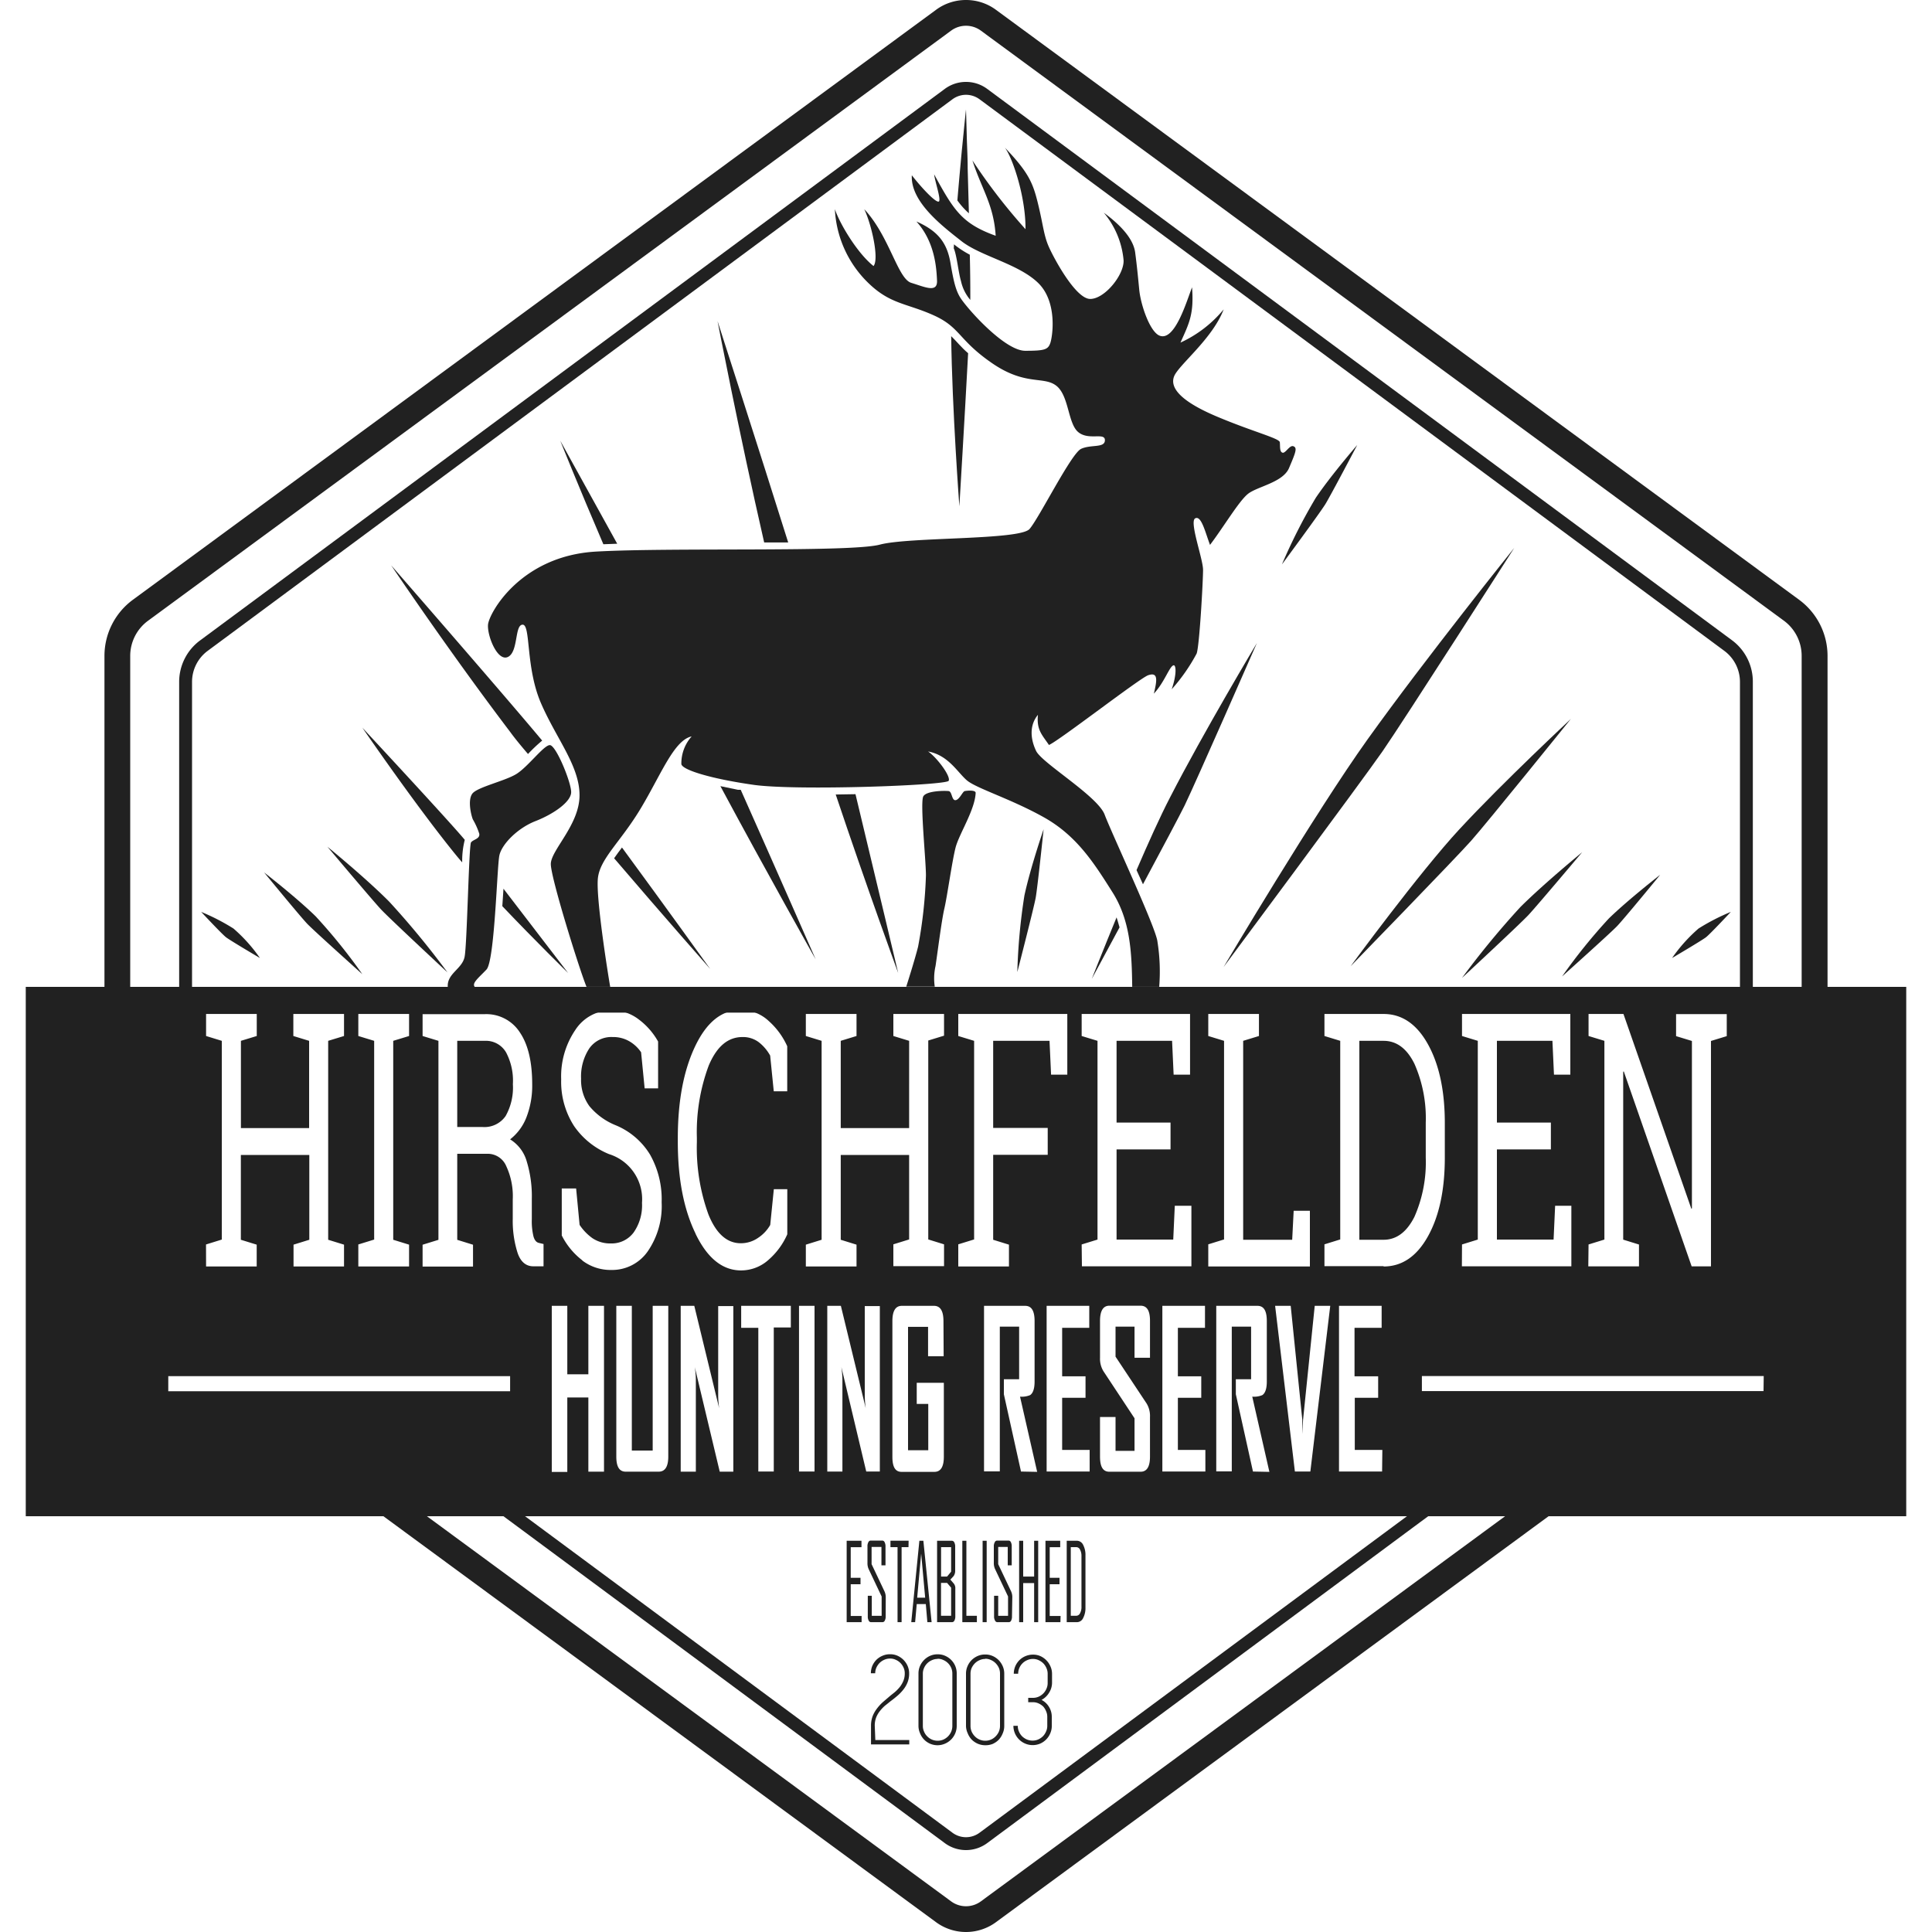 <!-- Copyright (c) 2022 Jan Stehno -->
<svg xmlns="http://www.w3.org/2000/svg" viewBox="0 0 300 300"><title>hirschfeldenhuntingreserve</title><g id="hirschfeldenhuntingreserve"><g id="inner_border"><path d="M150,14.72a3.58,3.58,0,0,1,2.11.7l115.65,85.65a6,6,0,0,1,2.42,4.8v47.37H29.82V105.87a6,6,0,0,1,2.42-4.8L147.89,15.42a3.58,3.58,0,0,1,2.11-.7m0-2a5.51,5.51,0,0,0-3.3,1.09L31.05,99.46a8,8,0,0,0-3.23,6.41v49.37H272.18V105.87A8,8,0,0,0,269,99.46L153.3,13.81a5.51,5.51,0,0,0-3.3-1.09Z" transform="translate(0 0)" fill="#212121"/><path d="M218.47,235.44h0m0,0-66.36,49.14a3.53,3.53,0,0,1-4.22,0L81.53,235.44H218.47m6.06-2H75.47l4.87,3.6,66.36,49.15a5.54,5.54,0,0,0,6.6,0L219.66,237l4.87-3.6Zm-6.06,0h0Zm0,4Z" transform="translate(0 0)" fill="#212121"/></g><g id="outter_border"><path d="M150,4a3.9,3.9,0,0,1,2.3.75L277,96.38a6.78,6.78,0,0,1,2.76,5.46v51.4H20.22v-51.4A6.78,6.78,0,0,1,23,96.38L147.7,4.75A3.9,3.9,0,0,1,150,4m0-4a7.81,7.81,0,0,0-4.66,1.53L20.61,93.15a10.82,10.82,0,0,0-4.39,8.69v55.4H283.78v-55.4a10.82,10.82,0,0,0-4.39-8.69L154.66,1.53A7.81,7.81,0,0,0,150,0Z" transform="translate(0 0)" fill="#212121"/><path d="M233.71,235.44h0m0,0L152.3,295.25a3.9,3.9,0,0,1-4.6,0L66.29,235.44H233.71m12.2-4H54.09l9.83,7.22,81.42,59.81a7.86,7.86,0,0,0,9.32,0l81.42-59.81,9.83-7.22Zm-12.19,0Zm0,8h0Z" transform="translate(0 0)" fill="#212121"/></g><g id="subtitle"><path d="M135.92,270.19h5.27v.68h-5.94V268a4.29,4.29,0,0,1,.24-1.48,4.75,4.75,0,0,1,.65-1.17,6.82,6.82,0,0,1,.9-1c.34-.3.68-.58,1-.86s.62-.5.92-.75a6,6,0,0,0,.78-.81,4.17,4.17,0,0,0,.54-.94,3,3,0,0,0,.21-1.16,2.06,2.06,0,0,0-.19-.89,2.33,2.33,0,0,0-1.21-1.21,2,2,0,0,0-.88-.19,2.11,2.11,0,0,0-.9.19,2.46,2.46,0,0,0-.73.49,2.55,2.55,0,0,0-.49.72,2.17,2.17,0,0,0-.19.88h-.67a3,3,0,0,1,.23-1.16,3.07,3.07,0,0,1,.64-.94,3,3,0,0,1,.95-.62,2.83,2.83,0,0,1,1.16-.23,2.78,2.78,0,0,1,1.15.23,3.15,3.15,0,0,1,.93.64,3.07,3.07,0,0,1,.64.94,2.87,2.87,0,0,1,.24,1.16,3.66,3.66,0,0,1-.24,1.38,4.34,4.34,0,0,1-.62,1.09,6.75,6.75,0,0,1-.86.92c-.32.28-.65.55-1,.81s-.64.52-1,.79a6,6,0,0,0-.82.86,4,4,0,0,0-.58,1,3.52,3.52,0,0,0-.22,1.25Z" transform="translate(0 0)" fill="#212121"/><path d="M145.6,271a3,3,0,0,1-1.16-.23,3,3,0,0,1-.94-.64,3,3,0,0,1-.64-1,2.83,2.83,0,0,1-.24-1.16v-8.12a2.87,2.87,0,0,1,.24-1.16,3.07,3.07,0,0,1,.64-.94,3,3,0,0,1,.94-.64,2.83,2.83,0,0,1,1.16-.23,2.75,2.75,0,0,1,1.15.23,3,3,0,0,1,1.58,1.58,3,3,0,0,1,.23,1.16V268a3,3,0,0,1-.87,2.11,3.07,3.07,0,0,1-.94.64A2.91,2.91,0,0,1,145.6,271Zm0-13.4a2.09,2.09,0,0,0-.89.19,2.3,2.3,0,0,0-1.22,1.21,2.06,2.06,0,0,0-.19.89V268a2.09,2.09,0,0,0,.19.89,2.18,2.18,0,0,0,.49.73,2.21,2.21,0,0,0,.73.5,2.25,2.25,0,0,0,.89.18,2.21,2.21,0,0,0,.89-.18,2.39,2.39,0,0,0,.72-.5,2.34,2.34,0,0,0,.49-.73,2.25,2.25,0,0,0,.18-.89v-8.13a2.21,2.21,0,0,0-.18-.89,2.33,2.33,0,0,0-1.21-1.21A2.06,2.06,0,0,0,145.6,257.57Z" transform="translate(0 0)" fill="#212121"/><path d="M153,271a3,3,0,0,1-1.16-.23,3.12,3.12,0,0,1-.95-.64,3,3,0,0,1-.63-1A2.83,2.83,0,0,1,150,268v-8.12a2.87,2.87,0,0,1,.24-1.16,3,3,0,0,1,.63-.94,3.12,3.12,0,0,1,.95-.64,2.83,2.83,0,0,1,1.16-.23,2.78,2.78,0,0,1,1.15.23,3.07,3.07,0,0,1,.94.64,3.23,3.23,0,0,1,.63.94,2.87,2.87,0,0,1,.24,1.16V268a2.83,2.83,0,0,1-.24,1.16,3.15,3.15,0,0,1-.63,1,3.07,3.07,0,0,1-.94.64A3,3,0,0,1,153,271Zm0-13.4a2.06,2.06,0,0,0-.89.19,2.23,2.23,0,0,0-.73.49,2.58,2.58,0,0,0-.5.72,2.21,2.21,0,0,0-.18.89V268a2.25,2.25,0,0,0,.18.89,2.37,2.37,0,0,0,.5.73,2.11,2.11,0,0,0,.73.5,2.21,2.21,0,0,0,.89.18,2.2,2.2,0,0,0,1.6-.68,2.37,2.37,0,0,0,.5-.73,2.25,2.25,0,0,0,.18-.89v-8.13a2.21,2.21,0,0,0-.18-.89,2.58,2.58,0,0,0-.5-.72,2.29,2.29,0,0,0-.72-.49A2,2,0,0,0,153,257.57Z" transform="translate(0 0)" fill="#212121"/><path d="M162.88,262.88a3,3,0,0,1-1.15,1.08,2.89,2.89,0,0,1,1.15,1.07,2.93,2.93,0,0,1,.44,1.57V268a2.83,2.83,0,0,1-.24,1.16,3,3,0,0,1-1.57,1.59,3,3,0,0,1-1.15.23,3,3,0,0,1-3-3h.68a2.21,2.21,0,0,0,.18.89,2.39,2.39,0,0,0,.49.74,2.46,2.46,0,0,0,.73.49,2.26,2.26,0,0,0,.9.18,2.16,2.16,0,0,0,.88-.18,2.55,2.55,0,0,0,.72-.49,2.39,2.39,0,0,0,.49-.74,2.06,2.06,0,0,0,.19-.89V266.6a2.11,2.11,0,0,0-.19-.9A2.46,2.46,0,0,0,162,265a2.55,2.55,0,0,0-.72-.49,2,2,0,0,0-.88-.19h-.74v-.68h.74a2.16,2.16,0,0,0,.88-.18,2.39,2.39,0,0,0,.72-.5,2.34,2.34,0,0,0,.49-.73,2.09,2.09,0,0,0,.19-.89v-1.43a2.09,2.09,0,0,0-.19-.89,2.39,2.39,0,0,0-.49-.74,2.55,2.55,0,0,0-.72-.49,2,2,0,0,0-.88-.19,2.11,2.11,0,0,0-.9.19,2.28,2.28,0,0,0-1.22,1.22,2.25,2.25,0,0,0-.18.89h-.68a3,3,0,0,1,.23-1.16,3.12,3.12,0,0,1,.64-.95,3,3,0,0,1,2.11-.86,2.78,2.78,0,0,1,1.15.23,3.09,3.09,0,0,1,1.57,1.61,2.83,2.83,0,0,1,.24,1.16v1.41A2.93,2.93,0,0,1,162.88,262.88Z" transform="translate(0 0)" fill="#212121"/><path d="M133.79,251.89h-2.32V239.25h2.3v1H132.1V245h1.52v1H132.1v4.93h1.69Z" transform="translate(0 0)" fill="#212121"/><path d="M137.53,251a1.32,1.32,0,0,1-.14.64.4.4,0,0,1-.36.25h-1.78a.4.4,0,0,1-.36-.25,1.22,1.22,0,0,1-.14-.64v-3.21h.62v3.11h1.53v-3l-2-4.22a2.17,2.17,0,0,1-.2-1v-2.56a1.25,1.25,0,0,1,.14-.65.4.4,0,0,1,.36-.25H137a.4.4,0,0,1,.36.25,1.36,1.36,0,0,1,.14.65v2.94h-.63v-2.85h-1.53v2.67l2,4.22a2.2,2.2,0,0,1,.2.94Z" transform="translate(0 0)" fill="#212121"/><path d="M141.07,240.24H140v11.65h-.63V240.24h-1.1v-1h2.82Z" transform="translate(0 0)" fill="#212121"/><path d="M144.66,251.89H144l-.24-2.81h-1.41l-.25,2.81h-.6v0l1.26-12.64h.62Zm-1-3.8-.62-6.85-.62,6.85Z" transform="translate(0 0)" fill="#212121"/><path d="M148.34,251a1.32,1.32,0,0,1-.14.64.42.42,0,0,1-.37.25h-2.32V239.25h2.31a.42.42,0,0,1,.36.25,1.36,1.36,0,0,1,.14.65v3.75a1.4,1.4,0,0,1-.25.84l-.5.54.53.61a1.15,1.15,0,0,1,.24.81Zm-.65-6.95v-3.81h-1.56v4.57h.93Zm0,6.85v-4.37l-.63-.74h-.94v5.11Z" transform="translate(0 0)" fill="#212121"/><path d="M151.69,251.89h-2.26V239.25h.63V250.9h1.63Z" transform="translate(0 0)" fill="#212121"/><path d="M153.21,251.89h-.63V239.25h.63Z" transform="translate(0 0)" fill="#212121"/><path d="M157.14,251a1.32,1.32,0,0,1-.13.64.4.4,0,0,1-.36.25h-1.78a.4.4,0,0,1-.36-.25,1.21,1.21,0,0,1-.15-.64v-3.21H155v3.11h1.53v-3l-2-4.22a2.18,2.18,0,0,1-.21-1v-2.56a1.25,1.25,0,0,1,.15-.65.4.4,0,0,1,.36-.25h1.78a.4.4,0,0,1,.36.25,1.37,1.37,0,0,1,.13.65v2.94h-.62v-2.85H155v2.67l2,4.22a2.19,2.19,0,0,1,.19.94Z" transform="translate(0 0)" fill="#212121"/><path d="M161.21,251.89h-.63v-6.07h-1.7v6.07h-.63V239.25h.63v5.56h1.7v-5.56h.63Z" transform="translate(0 0)" fill="#212121"/><path d="M164.66,251.89h-2.32V239.25h2.29v1H163V245h1.52v1H163v4.93h1.69Z" transform="translate(0 0)" fill="#212121"/><path d="M168.55,249.61a3.35,3.35,0,0,1-.36,1.64,1.08,1.08,0,0,1-.93.64h-1.62V239.25h1.62a1.08,1.08,0,0,1,.93.64,3.36,3.36,0,0,1,.36,1.65Zm-.62-.12v-7.86a2.06,2.06,0,0,0-.22-1,.66.66,0,0,0-.57-.39h-.87V250.9h.83a.68.68,0,0,0,.6-.38A2,2,0,0,0,167.93,249.49Z" transform="translate(0 0)" fill="#212121"/></g><g id="title"><path d="M4,153.24v82.2H296v-82.2Zm242.67,40,2.46-.76V161.62l-2.46-.75v-3.42h5.42l10.54,30.24.09-.05v-26l-2.46-.75v-3.42h7.87v3.42l-2.45.75v35h-3l-10.54-30.27-.09.05v26.07l2.45.76v3.39h-7.87Zm-19.65,0,2.45-.76V161.62l-2.45-.75v-3.42h16.82v9.42H241.3l-.24-5.25h-8.62v12.69h8.38v4.17h-8.38v14h8.8l.24-5.25H244v9.4H227Zm-59.06,0,2.46-.76V161.62l-2.46-.75v-3.42h16.83v9.42h-2.55l-.24-5.25h-8.62v12.69h8.38v4.17h-8.38v14h8.8l.24-5.25H185v9.4H168Zm-112.32,0,2.46-.76V161.62l-2.46-.75v-3.42h7.88v3.42l-2.46.75v30.89l2.46.76v3.39H55.64Zm-23.65,0,2.45-.76V161.62L32,160.87v-3.42h7.87v3.42l-2.46.75v13.55H48V161.62l-2.45-.75v-3.42h7.87v3.42l-2.46.75v30.89l2.46.76v3.39H45.58v-3.39l2.45-.76V179.34H37.4v13.17l2.46.76v3.39H32Zm47.22,22.79H26.13v-2.34H79.21Zm5.19-19.4H82.81c-1.15,0-2-.72-2.46-2.15a16.33,16.33,0,0,1-.73-5.23v-3a11,11,0,0,0-1-5.15,3.12,3.12,0,0,0-2.78-1.94H71v13.36l2.45.76v3.39H65.62v-3.39l2.46-.76V161.62l-2.46-.75v-3.39h9.62a6.19,6.19,0,0,1,5.49,2.84c1.28,1.89,1.91,4.58,1.91,8.06a13.57,13.57,0,0,1-.88,5.07,8,8,0,0,1-2.55,3.47,5.89,5.89,0,0,1,2.58,3.42,18.57,18.57,0,0,1,.79,5.84v3.15a10.11,10.11,0,0,0,.26,2.67q.25.87.84,1l.72.17Zm9.39,31.89H91.36V217H88.09v11.56H85.68V202.77h2.41V213.4h3.27V202.77h2.43Zm-3.36-32.81a11.22,11.22,0,0,1-3.2-3.87v-7.3h2.23L90,190.2a7.92,7.92,0,0,0,2,2.07,4.92,4.92,0,0,0,2.84.81,4.24,4.24,0,0,0,3.55-1.7,7.35,7.35,0,0,0,1.3-4.6,7.33,7.33,0,0,0-5.12-7.57,12.16,12.16,0,0,1-5.43-4.36,12.69,12.69,0,0,1-2-7.25,12.82,12.82,0,0,1,2.19-7.66,6.66,6.66,0,0,1,5.67-3.06,6.78,6.78,0,0,1,4.19,1.42,10.93,10.93,0,0,1,3,3.43V169H100.1l-.55-5.6a5.57,5.57,0,0,0-1.81-1.7,5,5,0,0,0-2.62-.67,4.18,4.18,0,0,0-3.63,1.79,7.94,7.94,0,0,0-1.26,4.67,6.88,6.88,0,0,0,1.29,4.27,10.33,10.33,0,0,0,4.16,3,11.28,11.28,0,0,1,5.26,4.53,14.11,14.11,0,0,1,1.8,7.4,12.39,12.39,0,0,1-2.16,7.62,6.74,6.74,0,0,1-5.66,2.89A7.26,7.26,0,0,1,90.43,195.74Zm13.34,30.46c0,1.57-.5,2.35-1.49,2.35H97.16c-1,0-1.46-.78-1.46-2.35V202.77h2.41v22.47h3.24V202.77h2.42Zm10.1,2.35h-2.11l-3.87-16.22a14.17,14.17,0,0,1,.16,1.86v14.36H105.7V202.77h2.11l3.86,15.9a15.75,15.75,0,0,1-.15-1.86v-14h2.35Zm-5.88-37q-2.74-5.65-2.74-14.22v-.57q0-8.61,2.69-14.26t7.06-5.64a6.32,6.32,0,0,1,4.4,1.74,11.59,11.59,0,0,1,2.84,3.89v7h-2.09l-.56-5.55a6.81,6.81,0,0,0-1.77-2.08,4.08,4.08,0,0,0-2.52-.8c-2.28,0-4,1.47-5.25,4.43a29.64,29.64,0,0,0-1.84,11.24v.62a30.34,30.34,0,0,0,1.8,11.27q1.8,4.45,5,4.46a4.67,4.67,0,0,0,2.71-.84,5.89,5.89,0,0,0,1.88-2l.56-5.55h2.09v7a11.25,11.25,0,0,1-2.84,3.9,6.38,6.38,0,0,1-4.4,1.71Q110.73,197.23,108,191.57Zm14.81,14.61h-2.65v22.37h-2.4V206.18h-2.66v-3.41h7.71Zm3.68,22.37h-2.41V202.77h2.41Zm10.14,0h-2.11l-3.86-16.22a16.17,16.17,0,0,1,.16,1.86v14.36h-2.35V202.77h2.11l3.86,15.9a15.75,15.75,0,0,1-.15-1.86v-14h2.34Zm9.91-17.9h-2.42v-4.57H141v19.16h3.14V218h-1.79v-3.28h4.21V226.2c0,1.57-.49,2.35-1.47,2.35H140c-1,0-1.43-.78-1.43-2.35V205.14c0-1.58.49-2.37,1.46-2.37h5q1.47,0,1.47,2.37Zm.06-49.78-2.45.75v30.89l2.45.76v3.39h-7.87v-3.39l2.45-.76V179.34H130.55v13.17l2.45.76v3.39h-7.87v-3.39l2.45-.76V161.62l-2.45-.75v-3.42H133v3.42l-2.45.75v13.55h10.62V161.62l-2.45-.75v-3.42h7.87Zm2.21,32.4,2.46-.76V161.62l-2.46-.75v-3.42h16.93v9.42h-2.52l-.24-5.25h-8.75v13.52h8.47v4.18h-8.47v13.19l2.45.76v3.39H148.8Zm9.74,35.28-2.66-12v-2.33h2.37v-8.17h-3v22.47H152.8V202.77h6.39c1,0,1.46.79,1.46,2.37v9.38c0,1.08-.23,1.79-.69,2.11a3.33,3.33,0,0,1-1.57.24l2.66,11.68Zm10.66,0h-6.68V202.77h6.62v3.41h-4.21v7.53h3.63v3.34h-3.63v8.09h4.27Zm9.37-17.67h-2.4V206h-2.95v4.66l4.83,7.28a3.74,3.74,0,0,1,.52,2.09v6.15c0,1.57-.48,2.35-1.46,2.35h-4.85c-1,0-1.45-.78-1.45-2.35v-6.15h2.41v5.26h2.95v-5.06l-4.83-7.31a3.73,3.73,0,0,1-.53-2.06v-5.74c0-1.58.49-2.37,1.45-2.37h4.85c1,0,1.46.78,1.46,2.34Zm8.6,17.67h-6.68V202.77h6.62v3.41H182.9v7.53h3.63v3.34H182.9v8.09h4.27Zm.45-35.28,2.45-.76V161.62l-2.45-.75v-3.42h7.87v3.42l-2.45.75v30.89h7.61l.23-4.5h2.52v8.65H187.62Zm6.94,35.28-2.66-12v-2.33h2.37v-8.17h-3v22.47h-2.41V202.77h6.4c1,0,1.45.79,1.45,2.37v9.38c0,1.08-.23,1.79-.69,2.11a3.33,3.33,0,0,1-1.57.24l2.66,11.68Zm8.91,0h-2.4L198,202.77h2.42l1.8,17.68c0,.5,0,1.24.06,2.21,0-.51,0-1.25.06-2.21l1.81-17.68h2.41Zm11.14,0h-6.69V202.77h6.62v3.41h-4.21v7.53H214v3.34h-3.63v8.09h4.28Zm.23-31.89h-9.18v-3.39l2.45-.76V161.62l-2.45-.75v-3.42h9.18q4.29,0,6.9,4.72t2.61,12.22v5.36q0,7.51-2.61,12.21T214.84,196.66Zm59,19.4H220.79v-2.34h53.08Z" transform="translate(0 0)" fill="#212121"/><path d="M78.59,163.43a3.62,3.62,0,0,0-3.35-1.81H71V175h3.9a4,4,0,0,0,3.61-1.7,9,9,0,0,0,1.13-4.95A9.39,9.39,0,0,0,78.59,163.43Z" transform="translate(0 0)" fill="#212121"/><path d="M214.84,161.62h-3.76v30.89h3.76q3,0,4.8-3.58a21,21,0,0,0,1.75-9.18v-5.42a20.93,20.93,0,0,0-1.75-9.13C218.47,162.82,216.87,161.62,214.84,161.62Z" transform="translate(0 0)" fill="#212121"/></g><g id="lines"><path d="M212.39,114.76C204.2,126.2,190,150.16,190,150.16s21.44-28.83,24.68-33.5,20.45-31.58,20.45-31.58S221.44,102.13,212.39,114.76Z" transform="translate(0 0)" fill="#212121"/><path d="M226.63,128.75c-6.21,6.7-16.91,21.29-16.91,21.29S226,133.3,228.44,130.55s15.48-18.91,15.48-18.91S233.49,121.35,226.63,128.75Z" transform="translate(0 0)" fill="#212121"/><path d="M236.08,140.85a132.17,132.17,0,0,0-9.06,11s9-8.36,10.31-9.76,8.34-9.75,8.34-9.75S239.84,137.11,236.08,140.85Z" transform="translate(0 0)" fill="#212121"/><path d="M159.07,139.06a91.81,91.81,0,0,0-1.1,11.88s2.56-9.94,2.85-11.53,1.23-10.64,1.23-10.64S160,134.73,159.07,139.06Z" transform="translate(0 0)" fill="#212121"/><path d="M249.82,142.62a86.25,86.25,0,0,0-7.26,9s7.43-6.66,8.52-7.79,6.72-8,6.72-8S252.91,139.62,249.82,142.62Z" transform="translate(0 0)" fill="#212121"/><path d="M204.32,77.29a86.25,86.25,0,0,0-5.26,10.35s5.91-8,6.75-9.37,4.94-9.17,4.94-9.17S206.73,73.73,204.32,77.29Z" transform="translate(0 0)" fill="#212121"/><path d="M263.75,144.18a24.63,24.63,0,0,0-4.11,4.58s4.6-2.71,5.26-3.22,3.86-3.94,3.86-3.94A32.68,32.68,0,0,0,263.75,144.18Z" transform="translate(0 0)" fill="#212121"/><path d="M60.43,140a131.74,131.74,0,0,1,9.06,11s-9-8.37-10.31-9.77-8.34-9.75-8.34-9.75S56.67,136.22,60.43,140Z" transform="translate(0 0)" fill="#212121"/><path d="M49,142.27a86.25,86.25,0,0,1,7.26,9s-7.43-6.66-8.52-7.79-6.72-8-6.72-8S45.92,139.27,49,142.27Z" transform="translate(0 0)" fill="#212121"/><path d="M56.27,113s7.79,11.37,13.91,19c.48.6,1,1.24,1.59,1.91a13.11,13.11,0,0,1,.4-3.5C69.75,127.49,56.27,113,56.27,113Z" transform="translate(0 0)" fill="#212121"/><path d="M110.28,150.46s-7-9.74-13.7-18.86c-.35.46-.85,1.13-1.22,1.67C103.13,142.36,110.28,150.46,110.28,150.46Z" transform="translate(0 0)" fill="#212121"/><path d="M84.19,115c-5.75-6.91-23.45-27.22-23.45-27.22s9.05,13.46,18.53,25.94c1,1.38,2.72,3.36,2.72,3.36A23.61,23.61,0,0,1,84.19,115Z" transform="translate(0 0)" fill="#212121"/><path d="M111.42,49.86s3.33,17.29,7.24,34.37l3.73,0C117.87,69.83,111.42,49.86,111.42,49.86Z" transform="translate(0 0)" fill="#212121"/><path d="M132.84,123.32l-3.07.05c4.83,14.42,9.7,27.72,9.7,27.72S136.16,137.12,132.84,123.32Z" transform="translate(0 0)" fill="#212121"/><path d="M111.86,122.07c7.24,13.49,14.8,26.9,14.8,26.9s-6.2-14.12-11.64-26.33l-.44,0C113.82,122.48,112.7,122.25,111.86,122.07Z" transform="translate(0 0)" fill="#212121"/><path d="M87,68.44s2.76,6.92,6.69,16.07l2.15-.08C91.19,76,87,68.44,87,68.44Z" transform="translate(0 0)" fill="#212121"/><path d="M88.22,151.09S82.78,144,78.18,138L78,140.71C83.13,146.11,88.22,151.09,88.22,151.09Z" transform="translate(0 0)" fill="#212121"/><path d="M169.53,152l4.31-8c-.16-.6-.34-1.17-.46-1.55C171.16,147.85,169.53,152,169.53,152Z" transform="translate(0 0)" fill="#212121"/><path d="M195.17,99.85s-8.26,13.8-13.47,23.94c-1.56,3-3.43,7.17-5.22,11.32l1,2.2c2.9-5.42,5.68-10.63,6.47-12.24C185.75,121.33,195.17,99.85,195.17,99.85Z" transform="translate(0 0)" fill="#212121"/><path d="M147.7,52.2h0c.14,11.35,1.27,26.42,1.27,26.42s.84-14,1.36-23.77C149.18,53.86,148.54,53,147.7,52.2Z" transform="translate(0 0)" fill="#212121"/><path d="M148.1,38.56c.48,1.1.71,3.71,1.12,5.08a6.66,6.66,0,0,0,1.45,2.93,2.81,2.81,0,0,1,0-.3c0-1.14,0-3.64-.08-6.72a15.26,15.26,0,0,1-2.46-1.61C148.13,38.14,148.11,38.35,148.1,38.56Z" transform="translate(0 0)" fill="#212121"/><path d="M150.26,26.14c0-1.67-.09-3.23-.13-4.57C150.06,18.82,150,17,150,17s-.16,1.45-.39,3.8c-.08.77-.16,1.64-.26,2.59-.21,2.23-.45,4.89-.69,7.73a11.83,11.83,0,0,0,1.79,2C150.39,30.78,150.32,28.36,150.26,26.14Z" transform="translate(0 0)" fill="#212121"/><path d="M36.25,144.18a24.63,24.63,0,0,1,4.11,4.58s-4.6-2.71-5.26-3.22-3.86-3.94-3.86-3.94A32.68,32.68,0,0,1,36.25,144.18Z" transform="translate(0 0)" fill="#212121"/></g><g id="deer"><path d="M145.27,150c.27-1.76.94-7.1,1.37-8.92s1.2-7.37,1.74-9.47,3-5.82,3.12-8.49c0-.49-1.37-.35-1.7-.28s-.81,1.34-1.42,1.41-.53-1.34-1.07-1.41-3.39-.08-3.93.8.4,9.87.4,12.3A72.24,72.24,0,0,1,142.56,147c-.54,2.16-1.84,6.21-1.84,6.21h4.43A8.73,8.73,0,0,1,145.27,150Z" transform="translate(0 0)" fill="#212121"/><path d="M88.69,123c0-1.55-2.36-7.3-3.31-7.3s-3.45,3.45-5.27,4.53-6,2-6.76,3-.2,3.32.07,4a11.06,11.06,0,0,1,1,2.23c.14.81-.94.88-1.28,1.35s-.61,15.89-1,17.78-2.75,2.57-2.61,4.66h4.19c-.48-.6.54-1.35,1.82-2.7s1.63-15.95,2-17.71,2.84-4.26,5.61-5.34S88.69,124.52,88.69,123Z" transform="translate(0 0)" fill="#212121"/><path d="M200.83,69.29c-.59-.21-1.22,1.15-1.69,1s-.34-1-.41-1.62-4.19-1.63-9.8-4-7.3-4.46-6.62-6.22,5.95-5.81,7.7-10.41a18.88,18.88,0,0,1-6.71,5.16c1.35-3,2.12-4.42,1.8-8.58-.83,2.09-2.68,8.53-5.09,7.48-1.47-.65-2.88-4.74-3.11-7.12s-.37-3.79-.63-5.77-2-4.08-4.87-6.18a13.32,13.32,0,0,1,3.07,7.39c.09,2.26-2.93,6-5.18,6s-5.6-6.24-6.41-8.05S162,35,161.2,31.71s-1.44-4.89-5.16-8.78c1.19,1.57,3.24,7.61,3.2,12.66A89.06,89.06,0,0,1,151,24.91c1.38,4.37,3.3,6.8,3.61,11.7-5.24-1.89-6.49-3.92-9.56-9.54.17,1.25,1,3.59.79,4.15s-2.38-1.61-4.25-4c-.23,4.12,4.72,7.87,7.7,10.22s8.83,3.51,11.9,6.48,2.25,8.39,1.89,9.38-.9,1.17-3.88,1.17-8.23-5.67-9.84-7.89c-.9-1.24-1.24-2.63-1.78-5.79s-2-4.95-5.28-6.4c2.87,3.18,3.11,7.19,3.2,9.17s-1.89,1-4,.36-3.39-7.27-7.3-11.44c1.14,2.38,2.34,7.75,1.44,8.83-2.53-2-5.27-6.62-6-8.83A17.09,17.09,0,0,0,135,44.1c3.33,3.16,5.86,3,10,4.87s3.79,3.79,9,7.39,8,2,10,3.52,1.8,5.85,3.42,7.21,4.15,0,4.15,1.26-2.16.63-3.7,1.35-6.48,10.68-8,12.44-18.66,1.21-23.25,2.43-32.31.41-44.07,1.08S75.92,95.25,75.78,97s1.49,5.81,3.11,5,1-5,2.27-5,.44,6.62,2.83,12.16,6,9.74,6,14.33-4.46,8.52-4.46,10.68,4.41,16.27,5.54,19.06h3.68c-.44-2.56-2.19-13.65-1.92-16.76s3.51-5.68,6.67-10.95,5.16-10.59,7.9-11.17a6.29,6.29,0,0,0-1.6,4.28c.07.91,4.6,2.3,11.22,3.24s29.93.09,30.29-.63-1.9-3.69-3.2-4.55c3.11.56,4.55,3.2,6,4.46s6.85,2.88,12,5.77,7.84,7.21,10.63,11.62,3,9.38,3.07,14.69H180a29.52,29.52,0,0,0-.27-7c-.18-2.07-7.12-16.85-8.2-19.73s-9.73-8-10.64-9.89-1.05-4,.28-5.61c-.23,2.34.63,3.08,1.71,4.68,1.53-.63,14.16-10.42,15.41-10.83,1.62-.55,1.35.87.88,2.86,1.7-1.83,2.41-4.24,3.06-4.4.37-.09.54,1.31-.29,3.72a28.13,28.13,0,0,0,3.87-5.54c.44-1.12,1-11.29,1-13s-2.17-7.5-1.22-8,1.56,2.16,2.3,4.12c2.1-2.76,4.46-6.76,5.88-7.91s5.41-1.76,6.38-4C201.22,70.19,201.47,69.53,200.83,69.29Z" transform="translate(0 0)" fill="#212121"/></g></g><g id="frame"><rect width="300" height="300" fill="none"/></g></svg>